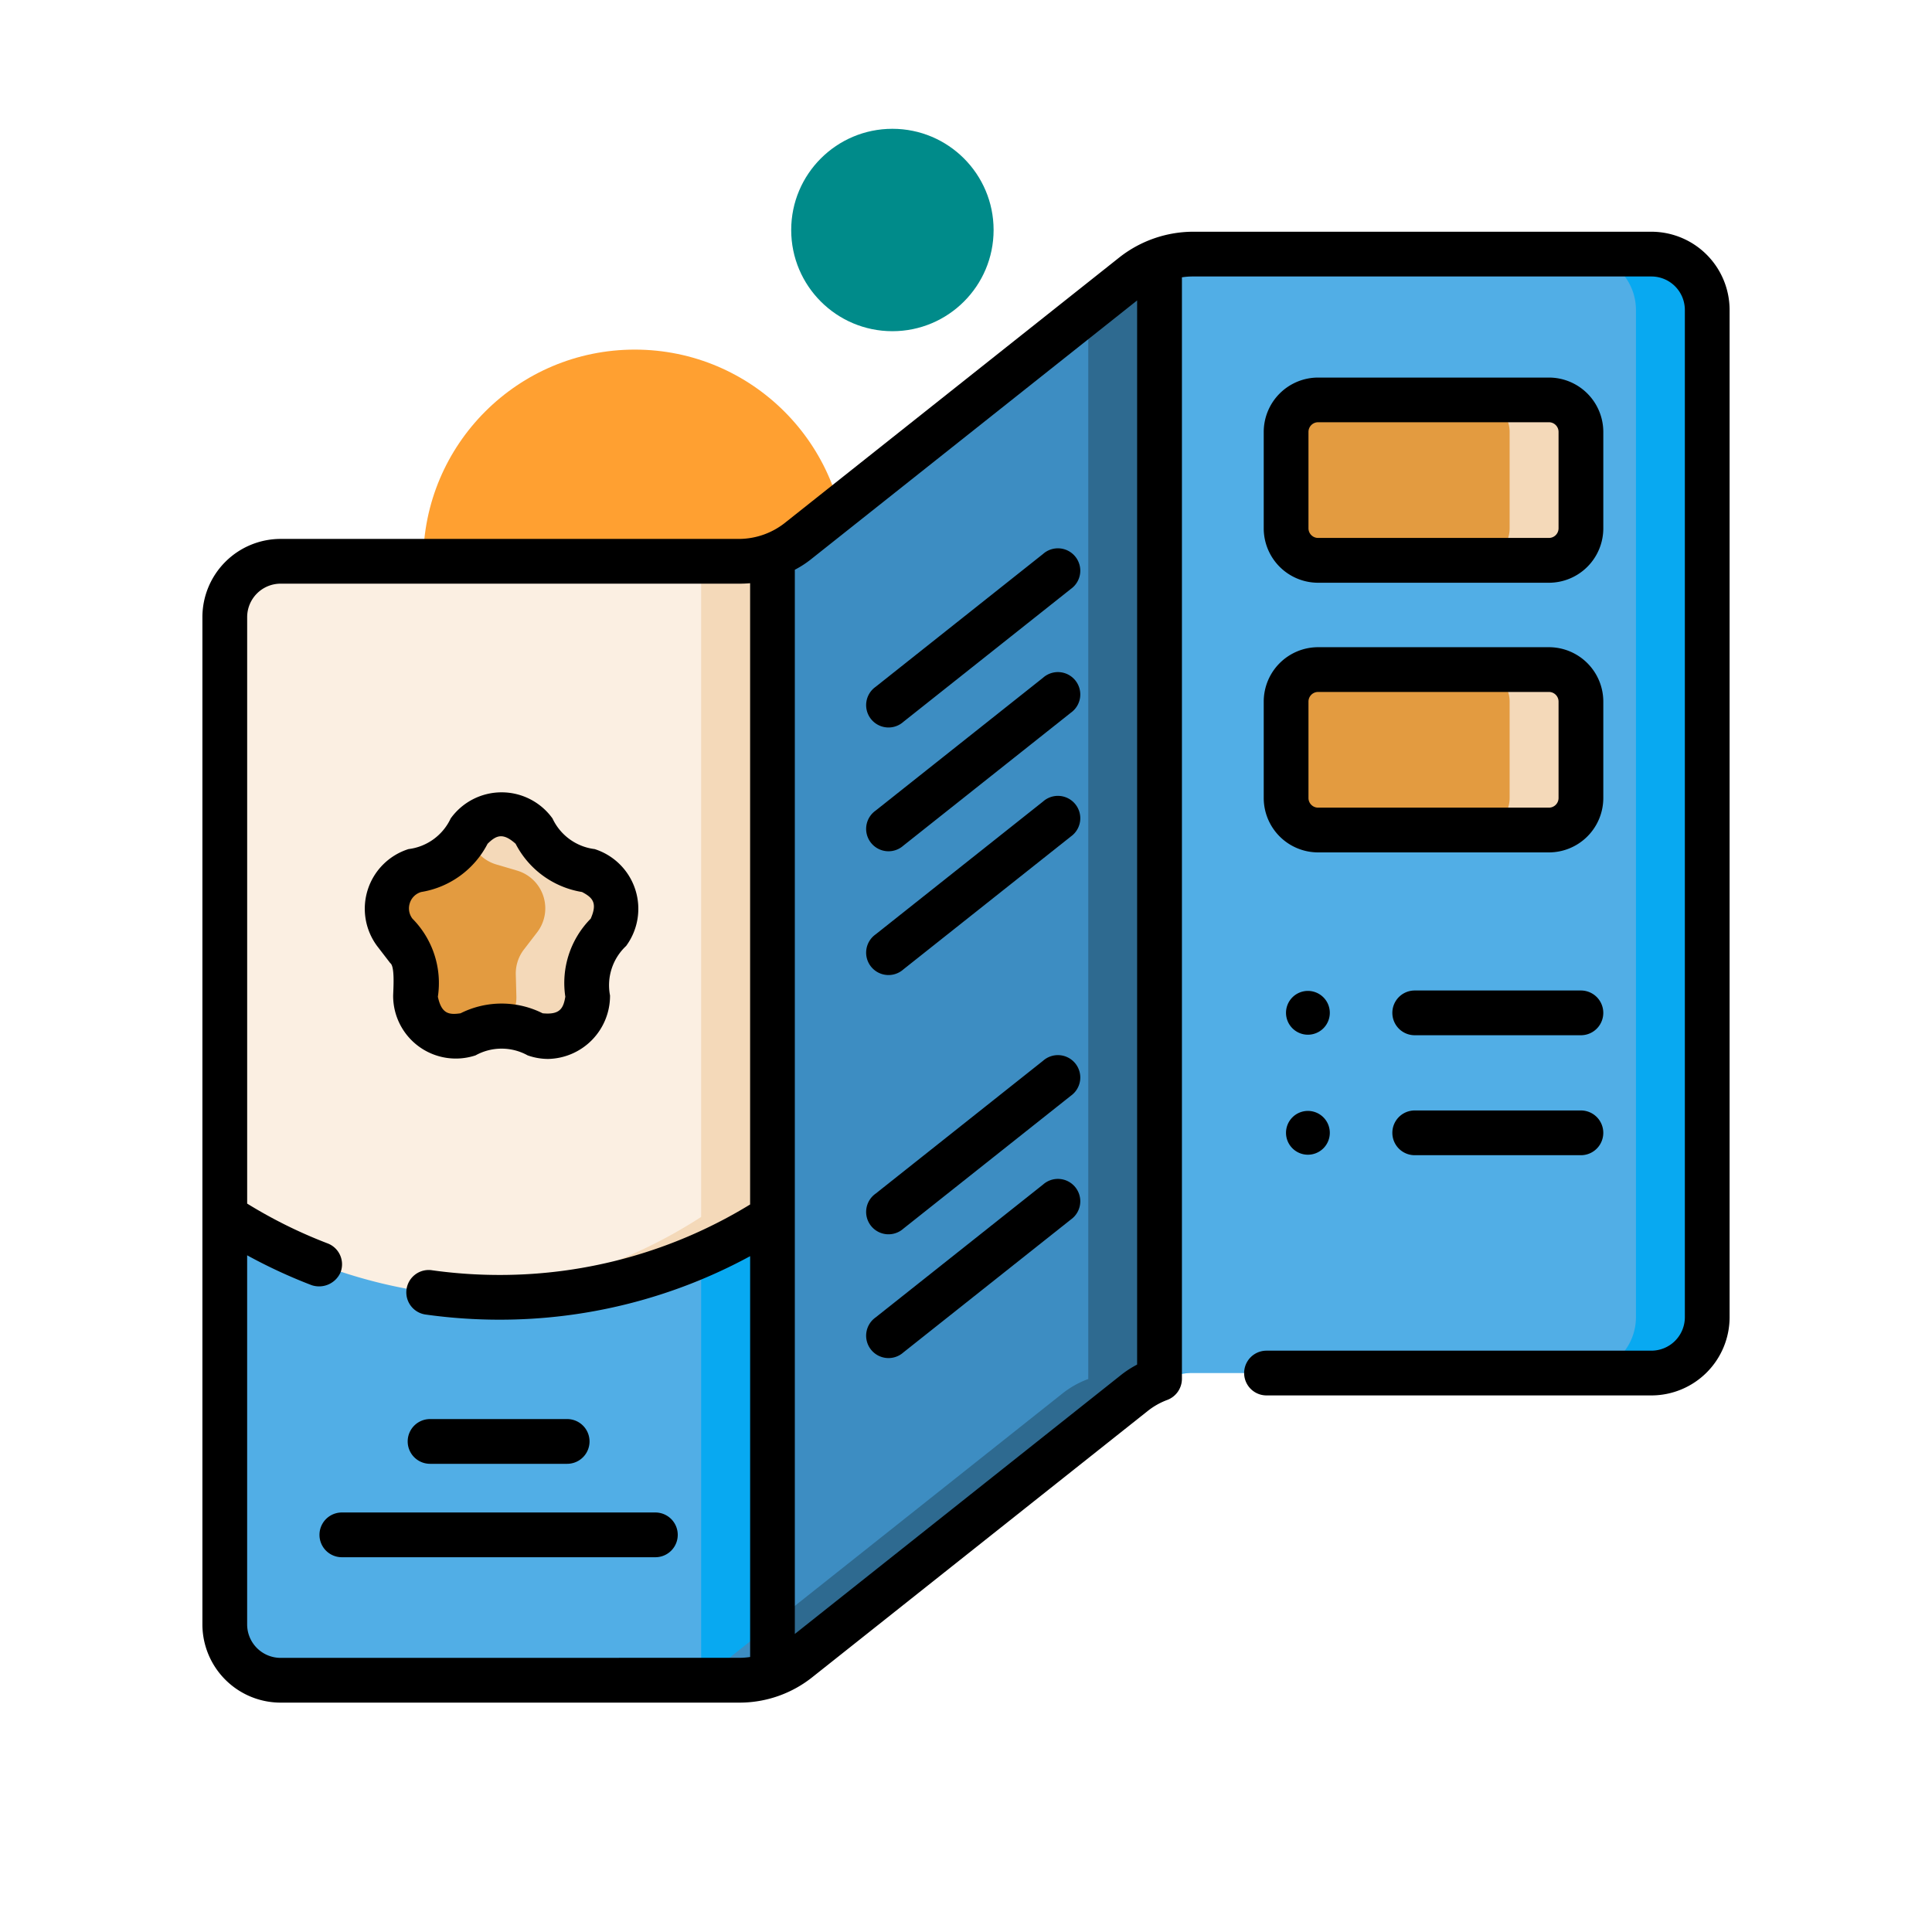 <svg xmlns="http://www.w3.org/2000/svg" width="105" height="105" viewBox="0 0 105 105">
  <g id="Grupo_1007830" data-name="Grupo 1007830" transform="translate(-1020 -5092)">
    <rect id="Rectángulo_347988" data-name="Rectángulo 347988" width="105" height="105" transform="translate(1020 5092)" fill="#fff"/>
    <circle id="Elipse_8662" data-name="Elipse 8662" cx="11.5" cy="11.5" r="11.5" transform="translate(1043 5111)" fill="#ffa031"/>
    <circle id="Elipse_8663" data-name="Elipse 8663" cx="5.5" cy="5.5" r="5.5" transform="translate(1063 5099)" fill="#008b8a"/>
    <g id="Grupo_1007818" data-name="Grupo 1007818" transform="translate(1031 5095.154)">
      <g id="Grupo_1007816" data-name="Grupo 1007816" transform="translate(1.216 10.656)">
        <path id="Trazado_721881" data-name="Trazado 721881" d="M88.068,19.973V74.719a3.034,3.034,0,0,1-3.033,3.033H60.087a5.147,5.147,0,0,0-3.179,1.107l-2.479,1.966L38.661,93.339a5.135,5.135,0,0,1-3.179,1.109H10.533A3.034,3.034,0,0,1,7.5,91.415V36.669a3.034,3.034,0,0,1,3.033-3.033H35.482a5.147,5.147,0,0,0,3.179-1.107l3.45-2.738,12.319-9.775,2.479-1.966a5.135,5.135,0,0,1,3.179-1.109H85.035a3.034,3.034,0,0,1,3.033,3.033Z" transform="translate(-7.5 -16.94)" fill="#51aee6"/>
        <path id="Trazado_721882" data-name="Trazado 721882" d="M188.249,35.91V96.72L172.48,109.234a5.135,5.135,0,0,1-3.179,1.109H167.21V49.53H169.3a5.147,5.147,0,0,0,3.179-1.107l3.45-2.738Z" transform="translate(-141.32 -32.835)" fill="#08a9f1"/>
        <g id="Grupo_1007813" data-name="Grupo 1007813" transform="translate(24.107 0)">
          <path id="Trazado_721883" data-name="Trazado 721883" d="M179.032,392.393a5.1,5.1,0,0,0-1.4.785l-18.247,14.48a5.135,5.135,0,0,1-3.179,1.109h3.874a5.135,5.135,0,0,0,3.179-1.109l18.247-14.48a5.147,5.147,0,0,1,3.179-1.107h-3.874A5.078,5.078,0,0,0,179.032,392.393Z" transform="translate(-156.21 -331.258)" fill="#08a9f1"/>
          <path id="Trazado_721884" data-name="Trazado 721884" d="M465.765,16.94h-3.874a3.034,3.034,0,0,1,3.033,3.033V74.719a3.034,3.034,0,0,1-3.033,3.033h3.874a3.034,3.034,0,0,0,3.033-3.033V19.973A3.034,3.034,0,0,0,465.765,16.94Z" transform="translate(-412.337 -16.94)" fill="#08a9f1"/>
        </g>
        <path id="Trazado_721885" data-name="Trazado 721885" d="M168.607,478.054a5.061,5.061,0,0,1-1.4.786v.323H169.3a5.078,5.078,0,0,0,1.783-.323v-2.753Z" transform="translate(-141.32 -401.655)" fill="#3d8dc2"/>
        <path id="Trazado_721886" data-name="Trazado 721886" d="M212.148,18.93V79.742a5.1,5.1,0,0,0-1.4.785l-18.247,14.48a5.059,5.059,0,0,1-1.4.786V34.98a5.1,5.1,0,0,0,1.4-.785l18.247-14.48A5.059,5.059,0,0,1,212.148,18.93Z" transform="translate(-161.345 -18.607)" fill="#3d8dc2"/>
        <path id="Trazado_721887" data-name="Trazado 721887" d="M210.752,19.716l-2.479,1.967V79.742a5.1,5.1,0,0,0-1.4.785L191.109,93.039v2.753a5.059,5.059,0,0,0,1.4-.786l18.247-14.48a5.1,5.1,0,0,1,1.4-.785V18.93a5.06,5.06,0,0,0-1.4.786Z" transform="translate(-161.344 -18.607)" fill="#2e6a90"/>
        <path id="Trazado_721888" data-name="Trazado 721888" d="M37.265,117.94v35.954A27.375,27.375,0,0,1,7.5,153.837V121.3a3.034,3.034,0,0,1,3.033-3.033H35.482a5.077,5.077,0,0,0,1.783-.323Z" transform="translate(-7.5 -101.567)" fill="#fbefe2"/>
        <path id="Trazado_721889" data-name="Trazado 721889" d="M102.624,118.263h-2.091v35.632a27.2,27.2,0,0,1-12.9,4.3q.96.067,1.937.068a27.226,27.226,0,0,0,14.838-4.37V117.94a5.075,5.075,0,0,1-1.783.323Z" transform="translate(-74.643 -101.567)" fill="#f4d9b9"/>
        <path id="Trazado_721890" data-name="Trazado 721890" d="M68.716,216.229l1.106.393a2.139,2.139,0,0,0,2.855-2.075l-.032-1.174a2.14,2.14,0,0,1,.443-1.363l.716-.931a2.139,2.139,0,0,0-1.091-3.357l-1.126-.332a2.139,2.139,0,0,1-1.16-.843l-.664-.968a2.14,2.14,0,0,0-3.53,0l-.664.968a2.139,2.139,0,0,1-1.16.843l-1.126.332a2.139,2.139,0,0,0-1.091,3.357l.716.931a2.14,2.14,0,0,1,.443,1.363l-.032,1.174a2.139,2.139,0,0,0,2.855,2.075l1.106-.393A2.14,2.14,0,0,1,68.716,216.229Z" transform="translate(-52.954 -174.221)" fill="#e39b40"/>
        <g id="Grupo_1007815" data-name="Grupo 1007815" transform="translate(13.107 30.43)">
          <g id="Grupo_1007814" data-name="Grupo 1007814">
            <path id="Trazado_721891" data-name="Trazado 721891" d="M95.007,207.724l-1.126-.332a2.139,2.139,0,0,1-1.16-.843l-.664-.968a2.139,2.139,0,0,0-3.529,0l-.172.252.491.717a2.139,2.139,0,0,0,1.16.843l1.126.332a2.139,2.139,0,0,1,1.091,3.357l-.716.931a2.14,2.14,0,0,0-.443,1.363l.032,1.174a2.118,2.118,0,0,1-.62,1.566,2.147,2.147,0,0,1,.533.116l1.106.393a2.139,2.139,0,0,0,2.855-2.075l-.032-1.174a2.14,2.14,0,0,1,.443-1.363l.716-.931a2.14,2.14,0,0,0-1.091-3.357Z" transform="translate(-88.356 -204.651)" fill="#f4d9b9"/>
          </g>
        </g>
        <path id="Trazado_721892" data-name="Trazado 721892" d="M377.6,74.554H365.055a1.739,1.739,0,0,1-1.739-1.739V67.574a1.739,1.739,0,0,1,1.739-1.739H377.6a1.739,1.739,0,0,1,1.739,1.739v5.242A1.739,1.739,0,0,1,377.6,74.554Z" transform="translate(-305.635 -57.909)" fill="#e39b40"/>
        <path id="Trazado_721893" data-name="Trazado 721893" d="M431.4,65.834h-3.874a1.739,1.739,0,0,1,1.739,1.739v5.242a1.739,1.739,0,0,1-1.739,1.739H431.4a1.739,1.739,0,0,0,1.739-1.739V67.573A1.739,1.739,0,0,0,431.4,65.834Z" transform="translate(-359.436 -57.908)" fill="#f4d9b9"/>
        <path id="Trazado_721894" data-name="Trazado 721894" d="M377.6,164.95H365.055a1.739,1.739,0,0,1-1.739-1.739V157.97a1.739,1.739,0,0,1,1.739-1.739H377.6a1.739,1.739,0,0,1,1.739,1.739v5.242A1.739,1.739,0,0,1,377.6,164.95Z" transform="translate(-305.635 -133.651)" fill="#e39b40"/>
        <path id="Trazado_721895" data-name="Trazado 721895" d="M431.4,156.23h-3.874a1.739,1.739,0,0,1,1.739,1.739v5.242a1.739,1.739,0,0,1-1.739,1.739H431.4a1.739,1.739,0,0,0,1.739-1.739v-5.242A1.739,1.739,0,0,0,431.4,156.23Z" transform="translate(-359.436 -133.65)" fill="#f4d9b9"/>
      </g>
      <g id="Grupo_1007817" data-name="Grupo 1007817" transform="translate(0 9.44)">
        <path id="Trazado_721896" data-name="Trazado 721896" d="M78.75,9.44H53.8a6.516,6.516,0,0,0-3.935,1.372L31.623,25.29a4.053,4.053,0,0,1-2.425.845H4.25A4.255,4.255,0,0,0,0,30.385V85.13a4.255,4.255,0,0,0,4.25,4.25H29.2a6.35,6.35,0,0,0,3.935-1.372L51.377,73.529a3.879,3.879,0,0,1,1.063-.6,1.23,1.23,0,0,0,.795-1.141V11.917a3.887,3.887,0,0,1,.567-.045H78.75a1.82,1.82,0,0,1,1.818,1.818V68.434a1.82,1.82,0,0,1-1.818,1.818H57.832a1.216,1.216,0,0,0,0,2.432H78.75A4.254,4.254,0,0,0,83,68.434V13.69a4.255,4.255,0,0,0-4.25-4.25ZM4.25,86.948A1.82,1.82,0,0,1,2.432,85.13V65.069a28.489,28.489,0,0,0,3.507,1.624,1.273,1.273,0,0,0,1.57-.7,1.216,1.216,0,0,0-.7-1.57,26.077,26.077,0,0,1-4.376-2.164V30.385A1.82,1.82,0,0,1,4.25,28.567H29.2q.285,0,.567-.025V62.307a26.041,26.041,0,0,1-13.622,3.83,26.464,26.464,0,0,1-3.65-.253,1.216,1.216,0,1,0-.336,2.408,28.913,28.913,0,0,0,3.987.276,28.481,28.481,0,0,0,13.622-3.452V86.9a3.887,3.887,0,0,1-.567.045Zm27.947-1.3V27.811a5.512,5.512,0,0,0,.936-.615L50.8,13.174V71.008a5.512,5.512,0,0,0-.936.615Z" transform="translate(0 -9.44)"/>
        <path id="Trazado_721897" data-name="Trazado 721897" d="M55.792,206.661c.258.168.17,1.375.159,1.762a3.406,3.406,0,0,0,4.478,3.254,2.923,2.923,0,0,1,2.831,0,3.349,3.349,0,0,0,1.124.194,3.435,3.435,0,0,0,3.354-3.448,2.923,2.923,0,0,1,.875-2.693,3.406,3.406,0,0,0-1.711-5.264,2.922,2.922,0,0,1-2.29-1.664,3.406,3.406,0,0,0-5.535,0,2.923,2.923,0,0,1-2.291,1.664,3.4,3.4,0,0,0-1.71,5.264Zm1.065-3.262a.916.916,0,0,1,.617-.6,4.956,4.956,0,0,0,3.609-2.622c.459-.45.822-.63,1.524,0a4.954,4.954,0,0,0,3.609,2.622c.57.3.853.587.471,1.449a4.973,4.973,0,0,0-1.379,4.242c-.106.634-.295.993-1.233.9a4.973,4.973,0,0,0-4.461,0c-.636.095-1.035.027-1.233-.9A4.974,4.974,0,0,0,57,204.248.916.916,0,0,1,56.857,203.4Z" transform="translate(-45.584 -166.914)"/>
        <path id="Trazado_721898" data-name="Trazado 721898" d="M70.038,409.932h7.451a1.216,1.216,0,1,0,0-2.432H70.038a1.216,1.216,0,1,0,0,2.432Z" transform="translate(-57.665 -342.971)"/>
        <path id="Trazado_721899" data-name="Trazado 721899" d="M57.506,438.8H40.467a1.216,1.216,0,1,0,0,2.432H57.506a1.216,1.216,0,1,0,0-2.432Z" transform="translate(-32.888 -369.194)"/>
        <path id="Trazado_721900" data-name="Trazado 721900" d="M232.409,116.118l-9.1,7.221a1.216,1.216,0,1,0,1.512,1.9l9.1-7.221a1.216,1.216,0,1,0-1.512-1.9Z" transform="translate(-186.723 -98.604)"/>
        <path id="Trazado_721901" data-name="Trazado 721901" d="M232.409,157.615l-9.1,7.221a1.216,1.216,0,1,0,1.512,1.9l9.1-7.221a1.216,1.216,0,1,0-1.512-1.9Z" transform="translate(-186.723 -133.374)"/>
        <path id="Trazado_721902" data-name="Trazado 721902" d="M232.409,199.111l-9.1,7.221a1.216,1.216,0,1,0,1.512,1.9l9.1-7.221a1.216,1.216,0,1,0-1.512-1.9Z" transform="translate(-186.723 -168.143)"/>
        <path id="Trazado_721903" data-name="Trazado 721903" d="M232.409,286.029l-9.1,7.221a1.216,1.216,0,1,0,1.512,1.9l9.1-7.221a1.216,1.216,0,1,0-1.512-1.9Z" transform="translate(-186.723 -240.971)"/>
        <path id="Trazado_721904" data-name="Trazado 721904" d="M232.409,327.525l-9.1,7.221a1.216,1.216,0,1,0,1.512,1.9l9.1-7.221a1.216,1.216,0,1,0-1.512-1.9Z" transform="translate(-186.723 -275.74)"/>
        <path id="Trazado_721905" data-name="Trazado 721905" d="M358.77,69.485h12.545a2.958,2.958,0,0,0,2.955-2.955V61.289a2.958,2.958,0,0,0-2.955-2.955H358.77a2.958,2.958,0,0,0-2.955,2.955v5.242A2.958,2.958,0,0,0,358.77,69.485Zm-.523-8.2a.524.524,0,0,1,.523-.523h12.545a.524.524,0,0,1,.523.523v5.242a.524.524,0,0,1-.523.523H358.77a.524.524,0,0,1-.523-.523Z" transform="translate(-298.134 -50.408)"/>
        <path id="Trazado_721906" data-name="Trazado 721906" d="M355.815,156.927a2.958,2.958,0,0,0,2.955,2.955h12.545a2.958,2.958,0,0,0,2.955-2.955v-5.242a2.958,2.958,0,0,0-2.955-2.955H358.77a2.958,2.958,0,0,0-2.955,2.955Zm2.432-5.242a.524.524,0,0,1,.523-.523h12.545a.524.524,0,0,1,.523.523v5.242a.524.524,0,0,1-.523.523H358.77a.524.524,0,0,1-.523-.523Z" transform="translate(-298.134 -126.15)"/>
        <path id="Trazado_721907" data-name="Trazado 721907" d="M364.5,263.958a1.19,1.19,0,1,0,1.19,1.19A1.19,1.19,0,0,0,364.5,263.958Z" transform="translate(-304.418 -222.698)"/>
        <path id="Trazado_721908" data-name="Trazado 721908" d="M409.181,263.8h-9.032a1.216,1.216,0,1,0,0,2.432h9.032a1.216,1.216,0,1,0,0-2.432Z" transform="translate(-334.262 -222.563)"/>
        <path id="Trazado_721909" data-name="Trazado 721909" d="M364.5,304.2a1.19,1.19,0,1,0,1.19,1.19A1.19,1.19,0,0,0,364.5,304.2Z" transform="translate(-304.418 -256.418)"/>
        <path id="Trazado_721910" data-name="Trazado 721910" d="M409.181,304.038h-9.032a1.216,1.216,0,1,0,0,2.432h9.032a1.216,1.216,0,1,0,0-2.432Z" transform="translate(-334.262 -256.281)"/>
      </g>
    </g>
  </g>
</svg>
